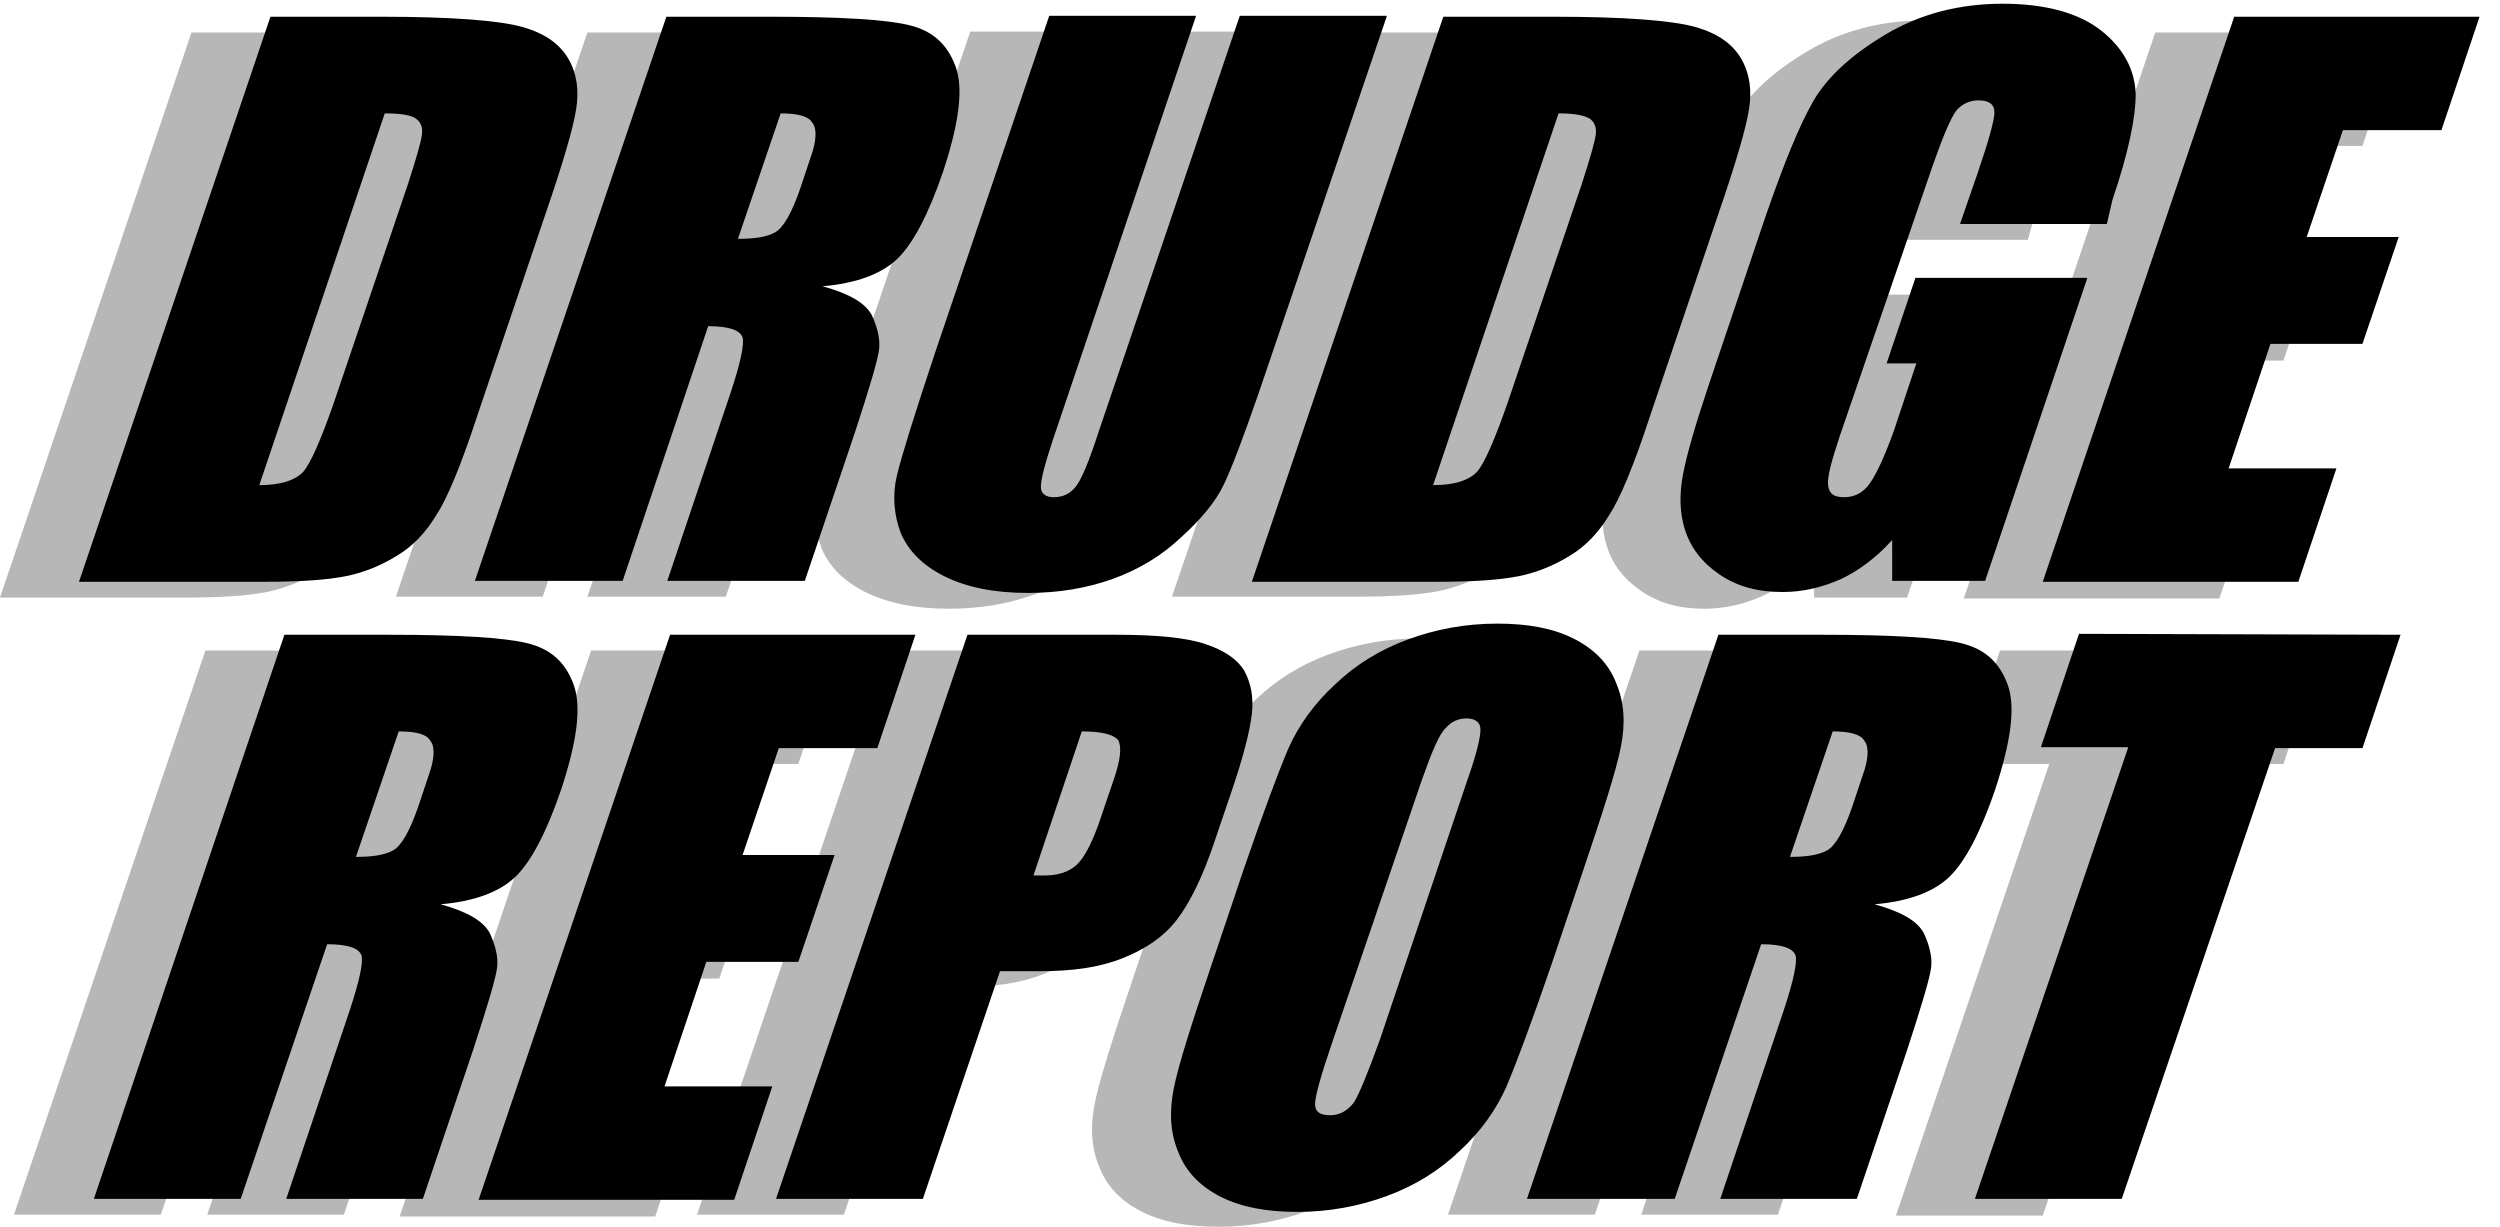 <?xml version="1.0" encoding="utf-8"?>
<!-- Generator: Adobe Illustrator 25.0.0, SVG Export Plug-In . SVG Version: 6.00 Build 0)  -->
<svg version="1.1" id="Layer_1" xmlns="http://www.w3.org/2000/svg" xmlns:xlink="http://www.w3.org/1999/xlink" x="0px" y="0px"
	 viewBox="0 0 269 132" style="enable-background:new 0 0 269 132;" xml:space="preserve">
<style type="text/css">
	.st0{fill:#B7B7B7;}
</style>
<g>
	<g>
		<g>
			<path class="st0" d="M20.6,3.5h11.9c7.6,0,12.7,0.4,15.2,1.1s4.1,1.9,5,3.5s1.1,3.4,0.8,5.3c-0.3,2-1.4,5.8-3.4,11.6l-7.2,21.3
				c-1.8,5.5-3.3,9.1-4.5,10.9c-1.1,1.8-2.5,3.3-4.2,4.3c-1.6,1-3.5,1.8-5.5,2.2s-4.9,0.6-8.7,0.6H0L20.6,3.5z M32.9,13.9l-13.5,40
				c2.3,0,3.8-0.5,4.7-1.4c0.8-0.9,1.9-3.4,3.3-7.4l8-23.6c0.9-2.8,1.4-4.5,1.5-5.3c0.1-0.8-0.1-1.3-0.6-1.7
				C35.7,14,34.6,13.9,32.9,13.9z"/>
			<path class="st0" d="M63.2,3.5h11.2c7.5,0,12.4,0.3,14.9,0.9s4.1,2,5,4.4s0.4,6.1-1.3,11.3c-1.6,4.7-3.3,7.9-5,9.5
				s-4.4,2.6-8,2.9c2.9,0.8,4.6,1.8,5.3,3.1c0.6,1.3,0.9,2.5,0.8,3.6s-1,4.1-2.6,9l-5.4,16H63.2L70.1,44c1.1-3.3,1.5-5.3,1.3-6
				c-0.3-0.8-1.5-1.2-3.7-1.2l-9.3,27.4H42.6L63.2,3.5z M75.5,13.9l-4.6,13.5c1.8,0,3.1-0.2,4-0.7s1.8-2.1,2.7-4.7l1.1-3.3
				c0.7-1.9,0.7-3.2,0.2-3.8C78.5,14.2,77.3,13.9,75.5,13.9z"/>
			<path class="st0" d="M140.7,3.5l-13.8,40.6c-1.6,4.6-2.8,7.8-3.7,9.7c-0.9,1.9-2.5,3.8-4.6,5.7c-2.1,2-4.6,3.5-7.4,4.5
				s-5.8,1.5-9.1,1.5c-3.6,0-6.6-0.6-9-1.8s-3.9-2.8-4.7-4.7c-0.7-1.9-0.9-4-0.4-6.1s1.9-6.6,4.2-13.5l12.2-36h15.8L104.8,49
				c-0.9,2.7-1.3,4.3-1.3,5.1c0,0.7,0.5,1.1,1.4,1.1c1,0,1.8-0.4,2.4-1.2s1.4-2.7,2.4-5.8l15.2-44.8h15.8V3.5z"/>
			<path class="st0" d="M146.8,3.5h11.9c7.6,0,12.7,0.4,15.2,1.1s4.1,1.9,5,3.5s1.1,3.4,0.8,5.3c-0.3,2-1.4,5.8-3.4,11.6L169,46.2
				c-1.8,5.5-3.3,9.1-4.5,10.9c-1.1,1.8-2.5,3.3-4.2,4.3c-1.6,1-3.5,1.8-5.5,2.2s-4.9,0.6-8.7,0.6h-20L146.8,3.5z M159.1,13.9
				l-13.5,40c2.3,0,3.8-0.5,4.7-1.4c0.8-0.9,1.9-3.4,3.3-7.4l8-23.6c0.9-2.8,1.4-4.5,1.5-5.3c0.1-0.8-0.1-1.3-0.6-1.7
				C162,14,160.9,13.9,159.1,13.9z"/>
			<path class="st0" d="M218.2,25.8h-15.8l1.9-5.5c1.2-3.5,1.8-5.7,1.8-6.5c0-0.9-0.6-1.3-1.7-1.3c-1,0-1.8,0.4-2.4,1.1
				c-0.6,0.8-1.4,2.7-2.5,5.8l-9.9,29.2c-0.9,2.7-1.4,4.5-1.3,5.4c0.1,0.9,0.6,1.3,1.7,1.3c1.2,0,2.1-0.5,2.8-1.5s1.6-2.9,2.6-5.7
				l2.4-7.2h-3.2l3.1-9.2h18.5l-11,32.6h-10v-4.4c-1.7,1.9-3.6,3.3-5.5,4.2c-2,0.9-4.1,1.4-6.3,1.4c-2.7,0-4.9-0.6-6.8-1.9
				c-1.9-1.3-3.1-2.9-3.7-4.8c-0.6-1.9-0.6-3.9-0.2-6c0.4-2.1,1.3-5.2,2.7-9.4l6.1-18.1c2-5.8,3.7-10,5.2-12.6s4.1-5,7.8-7.2
				s7.9-3.3,12.6-3.3c4.6,0,8.2,1,10.6,2.9c2.4,1.9,3.6,4.2,3.7,6.8c0,2.6-0.8,6.4-2.5,11.4L218.2,25.8z"/>
			<path class="st0" d="M231.9,3.5h26.4l-4.1,12.2h-10.6l-3.9,11.5h9.9l-3.9,11.6h-9.9l-4.5,13.4h11.6l-4.1,12.2h-27.5L231.9,3.5z"
				/>
		</g>
		<g>
			<path class="st0" d="M22.1,70h11.2c7.5,0,12.4,0.3,14.9,0.9c2.5,0.6,4.1,2,5,4.4c0.9,2.4,0.4,6.1-1.3,11.3
				c-1.6,4.7-3.3,7.9-5,9.5s-4.4,2.6-8,2.9c2.9,0.8,4.6,1.8,5.3,3.1c0.6,1.3,0.9,2.5,0.8,3.6s-1,4.1-2.6,9l-5.4,16H22.3l6.8-20.2
				c1.1-3.3,1.5-5.3,1.3-6c-0.3-0.8-1.5-1.2-3.7-1.2l-9.4,27.4H1.5L22.1,70z M34.4,80.4l-4.6,13.5c1.8,0,3.1-0.2,4-0.7
				s1.8-2.1,2.7-4.7l1.1-3.3c0.7-1.9,0.7-3.2,0.2-3.8C37.4,80.7,36.2,80.4,34.4,80.4z"/>
			<path class="st0" d="M63.6,70H90l-4.1,12.2H75.3l-3.9,11.5h9.9l-3.9,11.6h-9.9L63,118.7h11.6l-4.1,12.2H43L63.6,70z"/>
			<path class="st0" d="M95.6,70h16c4.3,0,7.5,0.3,9.6,1c2.1,0.7,3.5,1.7,4.2,2.9c0.7,1.3,1,2.8,0.8,4.6c-0.2,1.8-0.9,4.6-2.2,8.4
				l-1.8,5.3c-1.3,3.9-2.7,6.7-4.1,8.5c-1.4,1.8-3.3,3.1-5.8,4.1s-5.4,1.4-8.9,1.4h-4.3l-8.3,24.5H75L95.6,70z M107.9,80.4
				l-5.2,15.5c0.4,0,0.8,0,1.2,0c1.5,0,2.6-0.4,3.4-1.1c0.8-0.7,1.6-2.2,2.4-4.4l1.7-5c0.7-2.1,0.8-3.4,0.4-4.1
				C111.2,80.7,110,80.4,107.9,80.4z"/>
			<path class="st0" d="M158.4,105.5c-2.1,6.1-3.7,10.4-4.8,13c-1.1,2.5-2.8,4.9-5.1,7c-2.2,2.1-4.8,3.7-7.8,4.8
				c-3,1.1-6.2,1.7-9.6,1.7c-3.3,0-6-0.5-8.2-1.6c-2.2-1.1-3.8-2.7-4.6-4.8c-0.9-2.1-1-4.4-0.5-6.9s1.9-6.9,4-13.1l3.5-10.4
				c2.1-6.1,3.7-10.4,4.8-13c1.1-2.5,2.8-4.9,5.1-7c2.2-2.1,4.8-3.7,7.8-4.8c3-1.1,6.2-1.7,9.6-1.7c3.3,0,6,0.5,8.2,1.6
				s3.8,2.7,4.6,4.8c0.9,2.1,1,4.4,0.5,6.9s-1.9,6.9-4,13.1L158.4,105.5z M149.3,85.6c1-2.8,1.4-4.6,1.4-5.4c0-0.8-0.6-1.2-1.5-1.2
				c-0.8,0-1.6,0.3-2.2,1c-0.7,0.6-1.5,2.5-2.6,5.6l-9.6,28.4c-1.2,3.5-1.8,5.7-1.8,6.5c0,0.8,0.5,1.2,1.6,1.2s1.9-0.5,2.6-1.4
				c0.6-1,1.5-3.2,2.8-6.8L149.3,85.6z"/>
			<path class="st0" d="M176.4,70h11.2c7.5,0,12.4,0.3,14.9,0.9c2.5,0.6,4.1,2,5,4.4c0.9,2.4,0.4,6.1-1.3,11.3
				c-1.6,4.7-3.3,7.9-5,9.5s-4.4,2.6-8,2.9c2.9,0.8,4.6,1.8,5.3,3.1c0.6,1.3,0.9,2.5,0.8,3.6s-1,4.1-2.6,9l-5.4,16h-14.7l6.7-20.2
				c1.1-3.3,1.5-5.3,1.3-6c-0.3-0.8-1.5-1.2-3.7-1.2l-9.3,27.4h-15.8L176.4,70z M188.7,80.4l-4.6,13.5c1.8,0,3.1-0.2,4-0.7
				s1.8-2.1,2.7-4.7l1.1-3.3c0.7-1.9,0.7-3.2,0.2-3.8C191.7,80.7,190.5,80.4,188.7,80.4z"/>
			<path class="st0" d="M249.8,70l-4.1,12.2h-9.4l-16.5,48.6H204l16.5-48.6h-9.4l4.1-12.2C215.2,70,249.8,70,249.8,70z"/>
		</g>
	</g>
	<g>
		<g>
			<path d="M29.1,1.8H41c7.6,0,12.7,0.4,15.2,1.1s4.1,1.9,5,3.5s1.1,3.4,0.8,5.3c-0.3,2-1.4,5.8-3.4,11.6l-7.2,21.3
				c-1.8,5.5-3.3,9.1-4.5,10.9c-1.1,1.8-2.5,3.3-4.2,4.3c-1.6,1-3.5,1.8-5.5,2.2s-4.9,0.6-8.7,0.6h-20L29.1,1.8z M41.4,12.2
				l-13.5,40c2.3,0,3.8-0.5,4.7-1.4c0.8-0.9,1.9-3.4,3.3-7.4l8-23.6c0.9-2.8,1.4-4.5,1.5-5.3s-0.1-1.3-0.6-1.7
				C44.3,12.4,43.2,12.2,41.4,12.2z"/>
			<path d="M71.7,1.8h11.2c7.5,0,12.4,0.3,14.9,0.9s4.1,2,5,4.4s0.4,6.1-1.3,11.3c-1.6,4.7-3.3,7.9-5,9.5s-4.4,2.6-8,2.9
				c2.9,0.8,4.6,1.8,5.3,3.1c0.6,1.3,0.9,2.5,0.8,3.6s-1,4.1-2.6,9l-5.4,16H71.8l6.8-20.2c1.1-3.3,1.5-5.3,1.3-6
				c-0.3-0.8-1.5-1.2-3.7-1.2L67,62.5H51.1L71.7,1.8z M84,12.2l-4.6,13.5c1.8,0,3.1-0.2,4-0.7s1.8-2.1,2.7-4.7l1.1-3.3
				c0.7-1.9,0.7-3.2,0.2-3.8C87,12.5,85.8,12.2,84,12.2z"/>
			<path d="M149.2,1.8l-13.8,40.6c-1.6,4.6-2.8,7.8-3.7,9.7s-2.5,3.8-4.6,5.7c-2.1,2-4.6,3.5-7.4,4.5s-5.8,1.5-9.1,1.5
				c-3.6,0-6.6-0.6-9-1.8s-3.9-2.8-4.7-4.7c-0.7-1.9-0.9-4-0.4-6.1s1.9-6.6,4.2-13.5l12.2-36h15.8l-15.4,45.6
				c-0.9,2.7-1.3,4.3-1.3,5.1c0,0.7,0.5,1.1,1.4,1.1c1,0,1.8-0.4,2.4-1.2s1.4-2.7,2.4-5.8l15.2-44.8h15.8V1.8z"/>
			<path d="M155.3,1.8h11.9c7.6,0,12.7,0.4,15.2,1.1s4.1,1.9,5,3.5s1.1,3.4,0.8,5.3c-0.3,2-1.4,5.8-3.4,11.6l-7.2,21.3
				c-1.8,5.5-3.3,9.1-4.5,10.9c-1.1,1.8-2.5,3.3-4.2,4.3c-1.6,1-3.5,1.8-5.5,2.2s-4.9,0.6-8.7,0.6h-20L155.3,1.8z M167.7,12.2
				l-13.5,40c2.3,0,3.8-0.5,4.7-1.4c0.8-0.9,1.9-3.4,3.3-7.4l8-23.6c0.9-2.8,1.4-4.5,1.5-5.3s-0.1-1.3-0.6-1.7
				C170.5,12.4,169.4,12.2,167.7,12.2z"/>
			<path d="M226.7,24.1h-15.8l1.9-5.5c1.2-3.5,1.8-5.7,1.8-6.5c0-0.9-0.6-1.3-1.7-1.3c-1,0-1.8,0.4-2.4,1.1
				c-0.6,0.8-1.4,2.7-2.5,5.8l-10,29.1c-0.9,2.7-1.4,4.5-1.3,5.4c0.1,0.9,0.6,1.3,1.7,1.3c1.2,0,2.1-0.5,2.8-1.5s1.6-2.9,2.6-5.7
				l2.4-7.2H203l3.1-9.2h18.5l-11,32.6h-10v-4.4c-1.7,1.9-3.6,3.3-5.5,4.2c-2,0.9-4.1,1.4-6.3,1.4c-2.7,0-4.9-0.6-6.8-1.9
				c-1.9-1.3-3.1-2.9-3.7-4.8c-0.6-1.9-0.6-3.9-0.2-6c0.4-2.1,1.3-5.2,2.7-9.4l6.1-18.1c2-5.8,3.7-10,5.2-12.6s4.1-5,7.8-7.2
				s7.9-3.3,12.6-3.3c4.6,0,8.2,1,10.6,2.9c2.4,1.9,3.6,4.2,3.7,6.8c0,2.6-0.8,6.4-2.5,11.4L226.7,24.1z"/>
			<path d="M240.4,1.8h26.4L262.7,14h-10.6l-3.9,11.5h9.9L254.2,37h-9.9l-4.5,13.4h11.6l-4.1,12.2h-27.5L240.4,1.8z"/>
		</g>
		<g>
			<path d="M30.6,68.3h11.2c7.5,0,12.4,0.3,14.9,0.9s4.1,2,5,4.4s0.4,6.1-1.3,11.3c-1.6,4.7-3.3,7.9-5,9.5c-1.7,1.6-4.4,2.6-8,2.9
				c2.9,0.8,4.6,1.8,5.3,3.1c0.6,1.3,0.9,2.5,0.8,3.6s-1,4.1-2.6,9l-5.4,16H30.8l6.8-20.2c1.1-3.3,1.5-5.3,1.3-6
				c-0.3-0.8-1.5-1.2-3.7-1.2L25.9,129H10.1L30.6,68.3z M42.9,78.7l-4.6,13.5c1.8,0,3.1-0.2,4-0.7s1.8-2.1,2.7-4.7l1.1-3.3
				c0.7-1.9,0.7-3.2,0.2-3.8C45.9,79,44.8,78.7,42.9,78.7z"/>
			<path d="M72.1,68.3h26.4l-4.1,12.2H83.8L79.9,92h9.9l-3.9,11.5H76l-4.5,13.4h11.6L79,129.1H51.5L72.1,68.3z"/>
			<path d="M104.1,68.3h16c4.3,0,7.5,0.3,9.6,1c2.1,0.7,3.5,1.7,4.2,2.9c0.7,1.3,1,2.8,0.8,4.6c-0.2,1.8-0.9,4.6-2.2,8.4l-1.8,5.3
				c-1.3,3.9-2.7,6.7-4.1,8.5c-1.4,1.8-3.3,3.1-5.8,4.1s-5.4,1.4-8.9,1.4h-4.3L99.3,129H83.5L104.1,68.3z M116.4,78.7l-5.2,15.5
				c0.4,0,0.8,0,1.2,0c1.5,0,2.6-0.4,3.4-1.1c0.8-0.7,1.6-2.2,2.4-4.4l1.7-5c0.7-2.1,0.8-3.4,0.4-4.1
				C119.7,79,118.5,78.7,116.4,78.7z"/>
			<path d="M166.9,103.9c-2.1,6.1-3.7,10.4-4.8,13c-1.1,2.5-2.8,4.9-5.1,7c-2.2,2.1-4.8,3.7-7.8,4.8c-3,1.1-6.2,1.7-9.6,1.7
				c-3.3,0-6-0.5-8.2-1.6c-2.2-1.1-3.8-2.7-4.6-4.8c-0.9-2.1-1-4.4-0.5-6.9s1.9-6.9,4-13.1l3.5-10.4c2.1-6.1,3.7-10.4,4.8-13
				c1.1-2.5,2.8-4.9,5.1-7c2.2-2.1,4.8-3.7,7.8-4.8c3-1.1,6.2-1.7,9.6-1.7c3.3,0,6,0.5,8.2,1.6s3.8,2.7,4.6,4.8
				c0.9,2.1,1,4.4,0.5,6.9s-1.9,6.9-4,13.1L166.9,103.9z M157.9,83.9c1-2.8,1.4-4.6,1.4-5.4c0-0.8-0.6-1.2-1.5-1.2
				c-0.8,0-1.6,0.3-2.2,1c-0.7,0.6-1.5,2.5-2.6,5.6l-9.7,28.4c-1.2,3.5-1.8,5.7-1.8,6.5c0,0.8,0.5,1.2,1.6,1.2s1.9-0.5,2.6-1.4
				c0.6-1,1.5-3.2,2.8-6.8L157.9,83.9z"/>
			<path d="M184.9,68.3h11.2c7.5,0,12.4,0.3,14.9,0.9s4.1,2,5,4.4s0.4,6.1-1.3,11.3c-1.6,4.7-3.3,7.9-5,9.5c-1.7,1.6-4.4,2.6-8,2.9
				c2.9,0.8,4.6,1.8,5.3,3.1c0.6,1.3,0.9,2.5,0.8,3.6s-1,4.1-2.6,9l-5.4,16h-14.7l6.8-20.2c1.1-3.3,1.5-5.3,1.3-6
				c-0.3-0.8-1.5-1.2-3.7-1.2l-9.3,27.4h-15.9L184.9,68.3z M197.2,78.7l-4.6,13.5c1.8,0,3.1-0.2,4-0.7s1.8-2.1,2.7-4.7l1.1-3.3
				c0.7-1.9,0.7-3.2,0.2-3.8C200.2,79,199,78.7,197.2,78.7z"/>
			<path d="M258.3,68.3l-4.1,12.2h-9.4L228.3,129h-15.8L229,80.4h-9.4l4.1-12.2L258.3,68.3L258.3,68.3z"/>
		</g>
	</g>
</g>
</svg>

